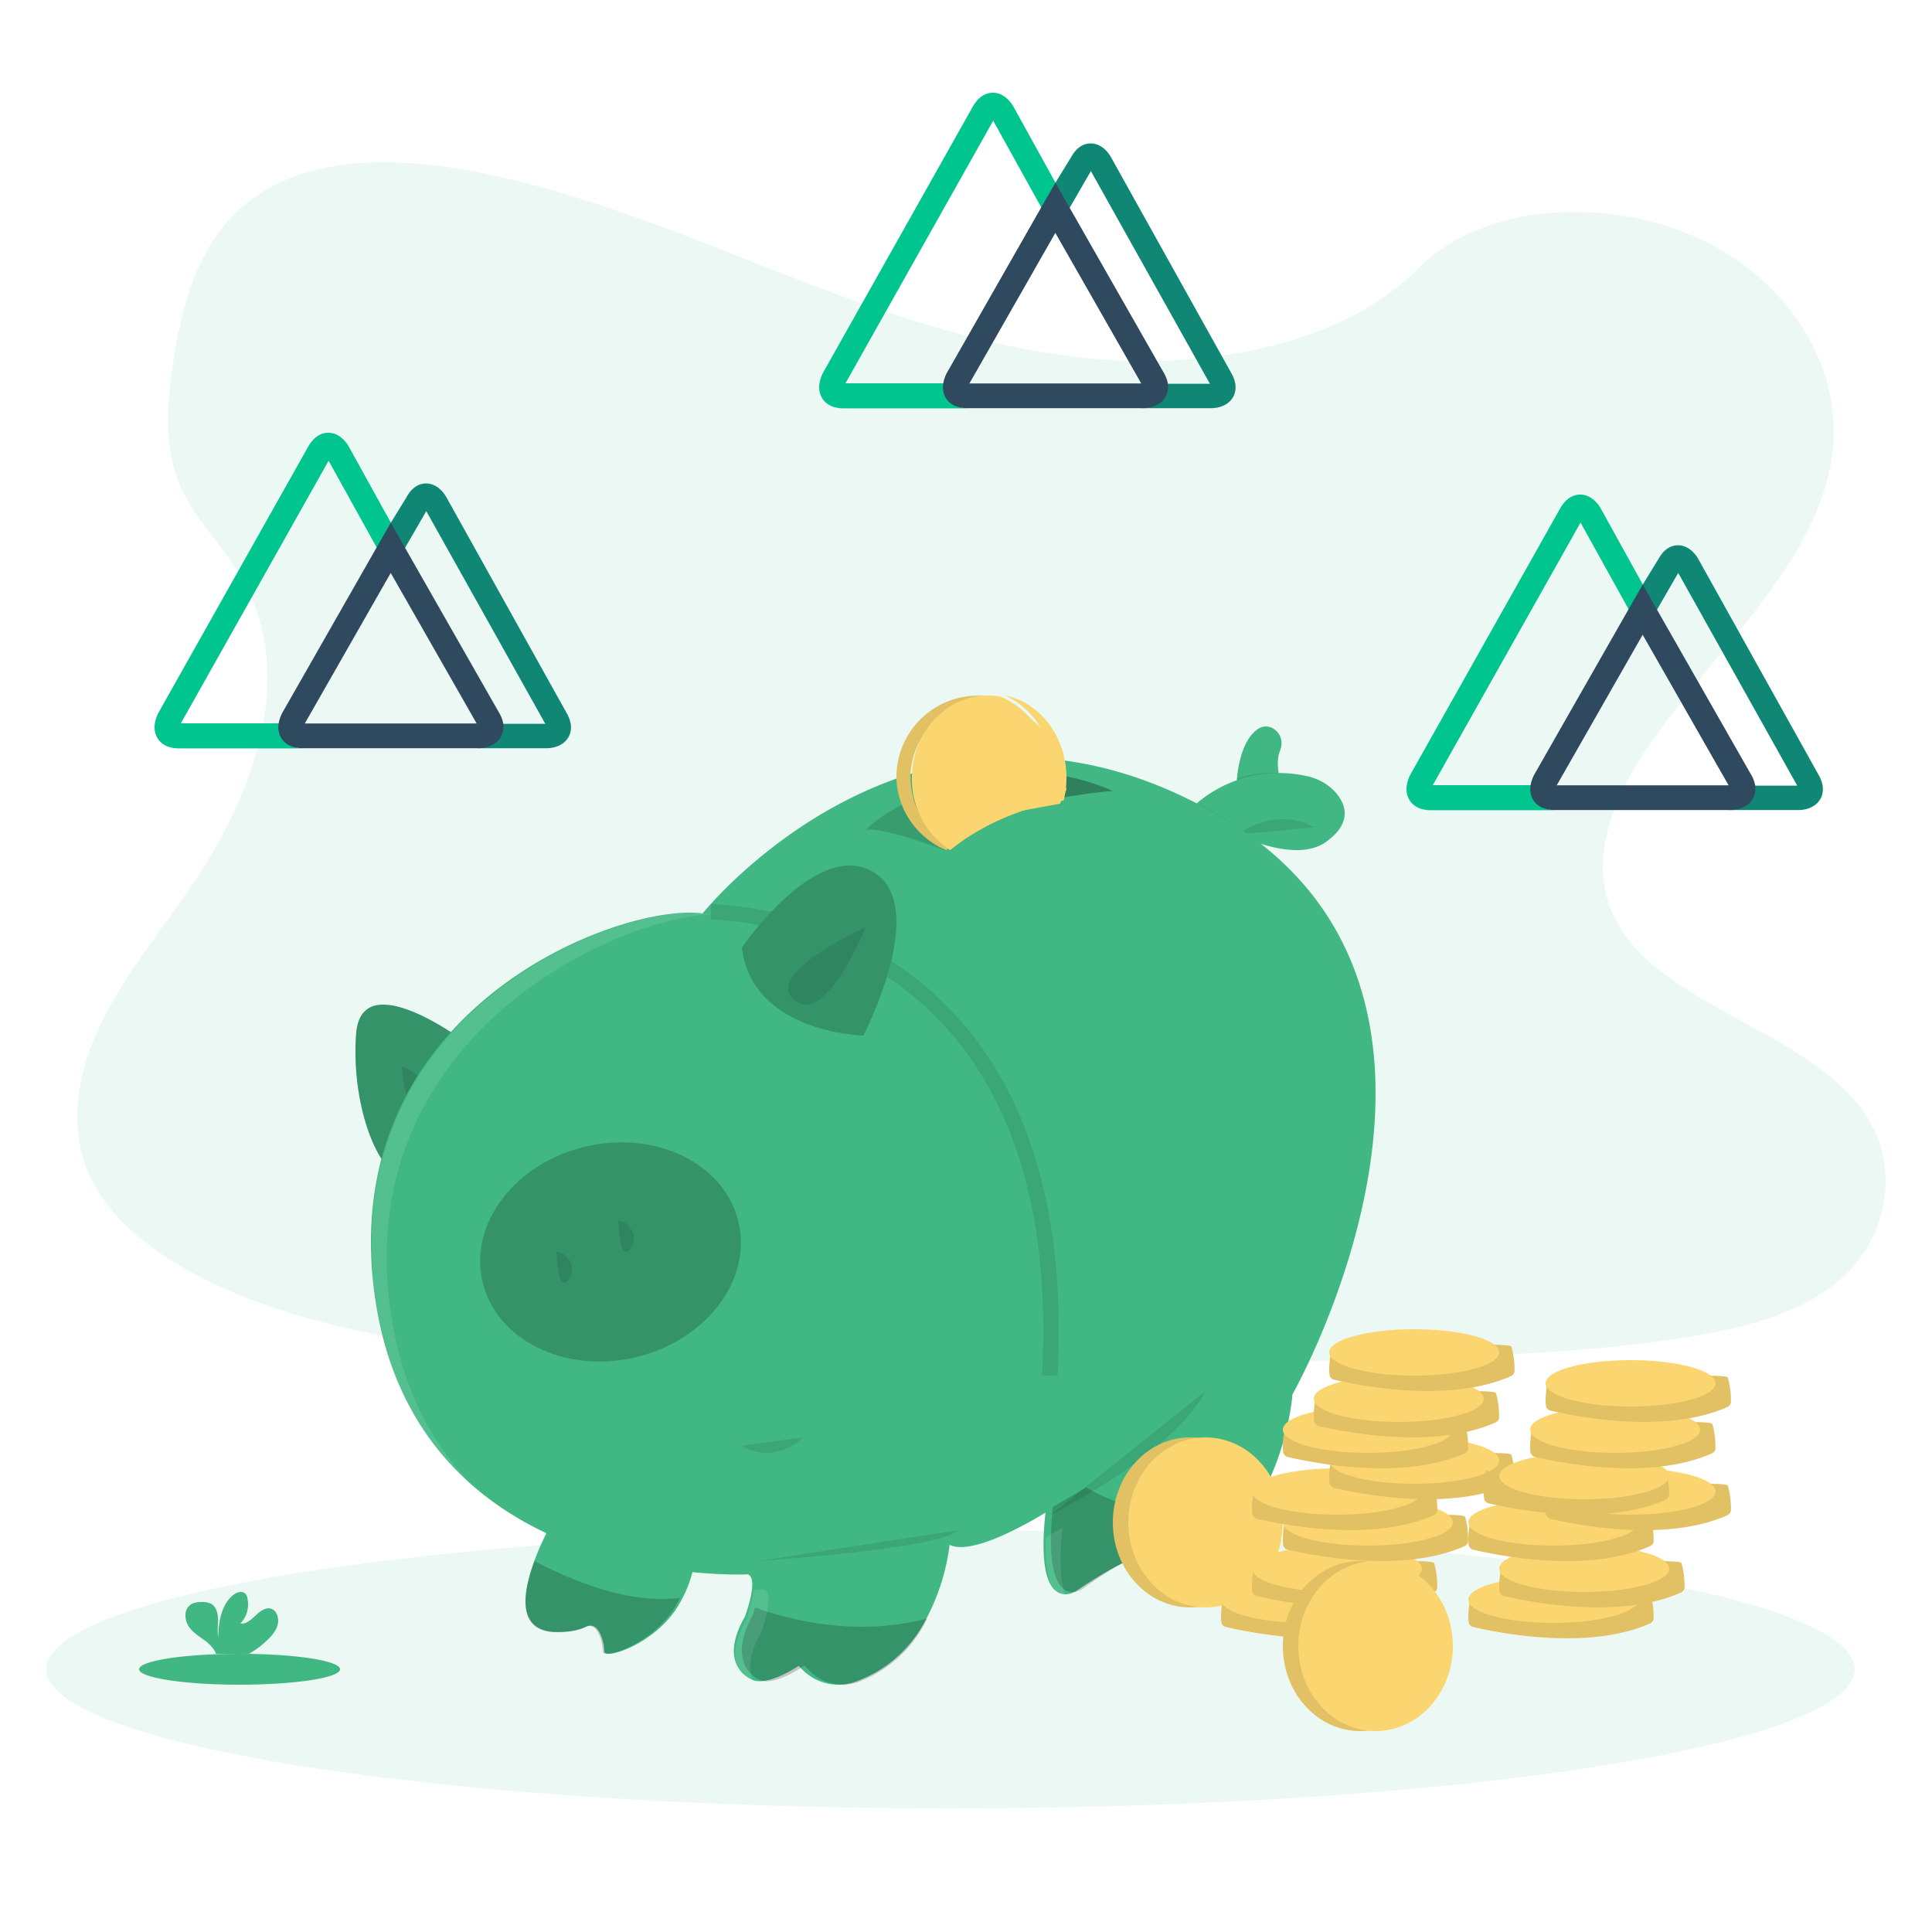 <svg width="125" height="125" viewBox="0 0 125 125" xmlns="http://www.w3.org/2000/svg">
  <g fill="none" fill-rule="evenodd">
    <path fill="#FFF" fill-rule="nonzero" d="M0 0h125v125H0z"/>
    <g transform="translate(3 10)">
      <ellipse fill="#41B883" fill-rule="nonzero" opacity=".1" cx="58.5" cy="98" rx="58.5" ry="9"/>
      <path d="M69.98 13.35c-7.5-.26-14.64-2.67-21.46-5.3-6.82-2.65-13.58-5.57-20.9-6.96C22.9.19 17.52.06 13.73 2.58 10.08 4.99 8.9 9.17 8.27 13.04c-.48 2.92-.76 6 .54 8.72.9 1.9 2.52 3.5 3.63 5.3 3.88 6.32 1.14 14.11-3.06 20.28C7.4 50.24 5.12 53 3.6 56.08c-1.52 3.08-2.23 6.6-.9 9.75 1.32 3.11 4.47 5.45 7.87 7.1 6.92 3.34 15.08 4.3 23.02 4.84 17.6 1.2 35.29.68 52.93.16 6.53-.2 13.09-.39 19.5-1.4 3.58-.55 7.26-1.44 9.85-3.58 3.28-2.72 4.1-7.32 1.9-10.72-3.7-5.72-13.91-7.14-16.5-13.27-1.42-3.37.04-7.13 2.1-10.26 4.44-6.72 11.87-12.6 12.26-20.28.27-5.28-3.3-10.56-8.83-13.05C101.02 2.76 93 3.08 88.72 7.4c-4.39 4.46-12.11 6.17-18.74 5.94z" fill="#41B883" fill-rule="nonzero" opacity=".1"/>
      <path d="M80 41h-3c0-.25.02-.5.04-.76.1-.9.39-2.35 1.28-3.03.84-.64 1.93.32 1.5 1.34v.02c-.16.37-.17.83-.12 1.25.06.4.16.8.3 1.18z" fill="#41B883" fill-rule="nonzero"/>
      <path d="M80 41h-3c0-.21.02-.42.04-.63.85-.3 1.76-.41 2.66-.36.06.34.16.67.3.99z" fill="#000" fill-rule="nonzero" opacity=".1"/>
      <path d="M82.87 44.42c-.9.68-2.17.69-3.46.4-2.65-.6-5.41-2.45-5.41-2.45a8.21 8.21 0 0 1 7.53-2.16c.82.17 1.54.6 2.03 1.24.55.74.84 1.83-.7 2.97z" fill="#41B883" fill-rule="nonzero"/>
      <path d="M82 43.53s-2.1-1.46-5 .47" fill="#000" fill-rule="nonzero" opacity=".1"/>
      <path d="M27 57.35s-6.62-4.97-6.96-.46c-.33 4.5 1.34 8.73 2.77 9.1 1.43.37 4.19-8.64 4.19-8.64z" fill="#41B883" fill-rule="nonzero"/>
      <path d="M27 57.35s-6.62-4.97-6.96-.46c-.33 4.5 1.34 8.73 2.77 9.1 1.43.37 4.19-8.64 4.19-8.64z" fill="#000" fill-rule="nonzero" opacity=".2"/>
      <path d="M23 59s.16 3.5 1.53 2.94c1.38-.56-.64-2.78-1.53-2.94z" fill="#000" fill-rule="nonzero" opacity=".1"/>
      <path d="M41.86 91.47a7.93 7.93 0 0 1-.92 2.32c-1.46 2.56-4.84 3.63-4.84 3.06 0-.56-.34-2.02-1.19-1.6-.85.43-2.14.33-2.14.33-2.34-.19-1.94-2.61-1.17-4.67A19.42 19.42 0 0 1 33 88l8.93 1.5s.2.75-.07 1.97z" fill="#41B883" fill-rule="nonzero"/>
      <path d="M79 45c-2.45-.6-5-2.46-5-2.46.17-.2.36-.37.56-.54.37.2.75.4 1.12.63 1.18.68 2.3 1.47 3.32 2.37zM42.85 91c-2.54-.2-6.23-.74-9.85-2.19.3-.49.54-.81.54-.81l9.38 1.3s.22.64-.07 1.7z" fill="#000" fill-rule="nonzero" opacity=".1"/>
      <path d="M80.62 80.22s-.17 2.91-1.82 6.21a15.77 15.77 0 0 1-5.67 6.34s-1.46 1.19-1.55-2.09c0 0-.64-.68-5.02 2.3 0 0-2.64 1.61-1.92-5.1v-.02l-.18.12h-.01c-.31.19-.98.58-1.76.97-1.45.73-3.32 1.46-4.25 1a13.9 13.9 0 0 1-1.55 4.86 8.22 8.22 0 0 1-4.64 4.03 3.27 3.27 0 0 1-3.32-.8l-.26-.26s-2 1.36-3.01.9c-1-.45-1.83-1.72-.46-4.09l.16-.48c.23-.73.55-2.05.03-2.25 0 0-21.27 1.1-24.1-17.74C18.46 55.3 37.17 48.37 42.46 49.1c0 0 14.06-17.65 33.5-6.28 19.44 11.37 4.66 37.4 4.66 37.4z" fill="#41B883" fill-rule="nonzero"/>
      <path d="M43 49s23.54-.1 21.92 30" stroke="#000" opacity=".1"/>
      <path d="M41 93.38c-.07.15-.16.3-.25.46-1.43 2.52-4.75 3.57-4.75 3.01 0-.55-.32-1.99-1.16-1.57-.83.41-2.1.32-2.1.32-2.3-.18-1.91-2.57-1.15-4.6 2.15 1.14 6.04 2.84 9.41 2.38zM57 94.71a8.1 8.1 0 0 1-4.5 4.13 3.05 3.05 0 0 1-3.2-.82l-.25-.27s-1.94 1.4-2.91.93c-.97-.46-1.77-1.76-.44-4.18l.15-.5c1.73.64 6.32 2.01 11.15.71z" fill="#000" fill-rule="nonzero" opacity=".2"/>
      <path d="M65 88c8.54-4.45 10-8 10-8" fill="#000" fill-rule="nonzero" opacity=".1"/>
      <path d="M79 86a16.14 16.14 0 0 1-5.56 6.6s-1.43 1.24-1.52-2.17c0 0-.62-.71-4.92 2.4 0 0-2.59 1.67-1.88-5.33l2.15-1.26C71.9 88.97 76.55 87.31 79 86z" fill="#000" fill-rule="nonzero" opacity=".2"/>
      <path d="M45 51.3s4.86-7.1 8.53-4.87c3.66 2.23-.67 10.57-.67 10.57s-7.2-.14-7.86-5.7z" fill="#41B883" fill-rule="nonzero"/>
      <path d="M45 51.3s4.86-7.1 8.53-4.87c3.66 2.23-.67 10.57-.67 10.57s-7.2-.14-7.86-5.7z" fill="#000" fill-rule="nonzero" opacity=".2"/>
      <path d="M53 50s-6.65 2.97-4.61 4.7C50.42 56.44 53 50 53 50z" fill="#000" fill-rule="nonzero" opacity=".1"/>
      <path d="M69 41.12a27.3 27.3 0 0 0-4.67.78l-.04.01c-2.16.56-4.62 1.51-6.31 3.09 0 0-3.92-1.55-4.98-1.3 0 0 3.18-3.6 11.74-3.7h.02s2.21.18 4.24 1.12z"/>
      <ellipse fill="#000" fill-rule="nonzero" opacity=".1" transform="rotate(-13 36.5 71)" cx="36.5" cy="71" rx="8.5" ry="7"/>
      <ellipse fill="#41B883" fill-rule="nonzero" transform="rotate(-13 36.5 71)" cx="36.5" cy="71" rx="8.5" ry="7"/>
      <ellipse fill="#000" fill-rule="nonzero" opacity=".2" transform="rotate(-13 36.5 71)" cx="36.5" cy="71" rx="8.5" ry="7"/>
      <path d="M33 71s.08 2.63.73 1.86c.65-.77.03-1.86-.73-1.86zM37 69s.08 2.63.73 1.86c.65-.77.03-1.87-.73-1.86zM45 83.53s1.8 1.35 4-.53" fill="#000" fill-rule="nonzero" opacity=".1"/>
      <path d="M53 43.7c1.08-.25 5.09 1.3 5.09 1.3 1.73-1.58 4.24-2.53 6.45-3.09L65 40c-8.75.1-12 3.7-12 3.7z" fill="#000" fill-rule="nonzero" opacity=".15"/>
      <path d="M64.46 40L64 42a29.7 29.7 0 0 1 5-.82c-2.17-1-4.54-1.18-4.54-1.18z" fill="#000" fill-rule="nonzero" opacity=".3"/>
      <path fill="#000" fill-rule="nonzero" opacity=".15" d="M64.48 40L64 42l.05-.01.45-1.99z"/>
      <g opacity=".1" transform="translate(21 49)" fill="#FFF" fill-rule="nonzero">
        <path d="M25.26 46.6s.08-.2.17-.5c.22-.73.54-2.05.02-2.25l-.69.01c-.05.49-.15.96-.3 1.42l-.16.49c-1.37 2.38-.55 3.65.46 4.1l.05.03c-.4-.7-.43-1.77.45-3.3zM1.3 26.04C-1.54 7.14 17.82-.54 23.12.2L21.56.11C16.26-.62-2.5 6.32.34 25.23c.9 5.94 3.61 9.9 6.92 12.55C4.39 35.15 2.1 31.4 1.3 26.04zM44.74 39.85v-.02l-.18.12h-.01l-.88.51c-.14 3.12.67 3.8 1.3 3.85-.31-.73-.48-2.06-.23-4.46zM51.7 42.67s-.17-.18-.9.04c.2 1.36.72 1.5 1.1 1.42-.13-.48-.2-.97-.2-1.46z"/>
      </g>
      <path d="M46 91s11.82-.76 13-2" fill="#000" fill-rule="nonzero" opacity=".1"/>
      <ellipse fill="#FBD56F" fill-rule="nonzero" cx="74" cy="88.5" rx="5" ry="5.5"/>
      <ellipse fill="#000" fill-rule="nonzero" opacity=".1" cx="74" cy="88.5" rx="5" ry="5.5"/>
      <ellipse fill="#FBD56F" fill-rule="nonzero" cx="75" cy="88.5" rx="5" ry="5.5"/>
      <path d="M76.74 93.42l-.55-.3s-.26 1.06-.17 1.81c.01.16.13.29.28.33 1.27.3 7.31 1.62 11.47-.23.12-.06.2-.17.22-.3a5.47 5.47 0 0 0-.2-1.6c-.15-.4-11.05.3-11.05.3z" fill="#FBD56F" fill-rule="nonzero"/>
      <path d="M76.74 93.42l-.55-.3s-.26 1.06-.17 1.81c.01.16.13.29.28.33 1.27.3 7.31 1.62 11.47-.23.12-.06.2-.17.22-.3a5.47 5.47 0 0 0-.2-1.6c-.15-.4-11.05.3-11.05.3z" fill="#000" fill-rule="nonzero" opacity=".1"/>
      <ellipse fill="#FBD56F" fill-rule="nonzero" cx="81.5" cy="93.5" rx="5.5" ry="1.5"/>
      <path d="M78.74 91.42l-.55-.3s-.26 1.06-.17 1.81c.01.16.13.29.28.33 1.27.3 7.31 1.62 11.47-.23.12-.06.2-.17.22-.3a5.51 5.51 0 0 0-.2-1.6c-.16-.4-11.05.3-11.05.3z" fill="#FBD56F" fill-rule="nonzero"/>
      <path d="M78.74 91.42l-.55-.3s-.26 1.06-.17 1.81c.01.16.13.29.28.33 1.27.3 7.31 1.62 11.47-.23.12-.06.2-.17.22-.3a5.51 5.51 0 0 0-.2-1.6c-.16-.4-11.05.3-11.05.3z" fill="#000" fill-rule="nonzero" opacity=".1"/>
      <ellipse fill="#FBD56F" fill-rule="nonzero" cx="83.5" cy="91.5" rx="5.5" ry="1.5"/>
      <path d="M80.74 88.42l-.55-.3s-.26 1.06-.17 1.81c.01.16.13.29.28.33 1.27.3 7.31 1.62 11.47-.23.12-.06.2-.17.22-.3a5.51 5.51 0 0 0-.2-1.6c-.15-.4-11.05.3-11.05.3z" fill="#FBD56F" fill-rule="nonzero"/>
      <path d="M80.74 88.42l-.55-.3s-.26 1.06-.17 1.81c.01.16.13.29.28.33 1.27.3 7.31 1.62 11.47-.23.12-.06.2-.17.22-.3a5.51 5.51 0 0 0-.2-1.6c-.15-.4-11.05.3-11.05.3z" fill="#000" fill-rule="nonzero" opacity=".1"/>
      <ellipse fill="#FBD56F" fill-rule="nonzero" cx="85.5" cy="88.5" rx="5.5" ry="1.5"/>
      <path d="M78.74 86.43l-.55-.3s-.26 1.05-.17 1.8c.01.16.13.29.28.33 1.27.3 7.31 1.62 11.47-.23.12-.06.2-.17.22-.3a5.53 5.53 0 0 0-.2-1.6c-.15-.4-11.05.3-11.05.3z" fill="#FBD56F" fill-rule="nonzero"/>
      <path d="M78.74 86.43l-.55-.3s-.26 1.05-.17 1.8c.01.16.13.29.28.33 1.27.3 7.31 1.62 11.47-.23.12-.06.2-.17.22-.3a5.53 5.53 0 0 0-.2-1.6c-.15-.4-11.05.3-11.05.3z" fill="#000" fill-rule="nonzero" opacity=".1"/>
      <ellipse fill="#FBD56F" fill-rule="nonzero" cx="83.5" cy="86.5" rx="5.5" ry="1.5"/>
      <path d="M83.74 84.43l-.55-.3s-.26 1.05-.17 1.8c.01.16.13.29.28.33 1.27.3 7.31 1.62 11.47-.23.12-.06.2-.17.22-.3a5.52 5.52 0 0 0-.2-1.6c-.15-.4-11.05.3-11.05.3z" fill="#FBD56F" fill-rule="nonzero"/>
      <path d="M83.74 84.43l-.55-.3s-.26 1.05-.17 1.8c.01.16.13.29.28.33 1.27.3 7.31 1.62 11.47-.23.12-.06.2-.17.22-.3a5.52 5.52 0 0 0-.2-1.6c-.15-.4-11.05.3-11.05.3z" fill="#000" fill-rule="nonzero" opacity=".1"/>
      <ellipse fill="#FBD56F" fill-rule="nonzero" cx="88.5" cy="84.5" rx="5.5" ry="1.5"/>
      <path d="M80.74 82.43l-.55-.3s-.26 1.05-.17 1.8c.01.16.13.29.28.33 1.27.3 7.31 1.62 11.47-.23.12-.06.2-.17.22-.3a5.52 5.52 0 0 0-.2-1.6c-.15-.4-11.05.3-11.05.3z" fill="#FBD56F" fill-rule="nonzero"/>
      <path d="M80.74 82.43l-.55-.3s-.26 1.05-.17 1.8c.01.16.13.29.28.33 1.27.3 7.31 1.62 11.47-.23.12-.06.2-.17.22-.3a5.52 5.52 0 0 0-.2-1.6c-.15-.4-11.05.3-11.05.3z" fill="#000" fill-rule="nonzero" opacity=".1"/>
      <ellipse fill="#FBD56F" fill-rule="nonzero" cx="85.5" cy="82.5" rx="5.5" ry="1.5"/>
      <path d="M82.74 80.43l-.55-.3s-.26 1.05-.17 1.8c.01.16.13.29.28.33 1.27.3 7.31 1.62 11.47-.23.12-.06.2-.17.22-.3a5.53 5.53 0 0 0-.2-1.6c-.15-.4-11.05.3-11.05.3z" fill="#FBD56F" fill-rule="nonzero"/>
      <path d="M82.74 80.43l-.55-.3s-.26 1.05-.17 1.8c.01.16.13.29.28.33 1.27.3 7.31 1.62 11.47-.23.12-.06.2-.17.22-.3a5.53 5.53 0 0 0-.2-1.6c-.15-.4-11.05.3-11.05.3z" fill="#000" fill-rule="nonzero" opacity=".1"/>
      <ellipse fill="#FBD56F" fill-rule="nonzero" cx="87.5" cy="80.5" rx="5.5" ry="1.5"/>
      <path d="M83.74 77.43l-.55-.3s-.26 1.05-.17 1.8c.01.16.13.29.28.33 1.27.3 7.31 1.62 11.47-.23.12-.06.2-.17.22-.3a5.53 5.53 0 0 0-.2-1.6c-.15-.4-11.05.3-11.05.3z" fill="#FBD56F" fill-rule="nonzero"/>
      <path d="M83.74 77.43l-.55-.3s-.26 1.05-.17 1.8c.01.16.13.29.28.33 1.27.3 7.31 1.62 11.47-.23.12-.06.2-.17.22-.3a5.53 5.53 0 0 0-.2-1.6c-.15-.4-11.05.3-11.05.3z" fill="#000" fill-rule="nonzero" opacity=".1"/>
      <ellipse fill="#FBD56F" fill-rule="nonzero" cx="88.5" cy="77.5" rx="5.5" ry="1.5"/>
      <path d="M92.74 93.43l-.55-.3s-.26 1.05-.17 1.8c.01.16.13.29.28.33 1.27.3 7.31 1.62 11.47-.23.12-.06.2-.17.22-.3a5.47 5.47 0 0 0-.2-1.6c-.15-.4-11.05.3-11.05.3z" fill="#FBD56F" fill-rule="nonzero"/>
      <path d="M92.74 93.43l-.55-.3s-.26 1.05-.17 1.8c.01.16.13.29.28.33 1.27.3 7.31 1.62 11.47-.23.12-.06.2-.17.22-.3a5.47 5.47 0 0 0-.2-1.6c-.15-.4-11.05.3-11.05.3z" fill="#000" fill-rule="nonzero" opacity=".1"/>
      <ellipse fill="#FBD56F" fill-rule="nonzero" cx="97.5" cy="93.5" rx="5.5" ry="1.5"/>
      <path d="M94.74 91.43l-.55-.3s-.26 1.05-.17 1.8c.01.16.13.29.28.33 1.27.3 7.31 1.62 11.47-.23.12-.06.2-.17.22-.3a5.52 5.52 0 0 0-.2-1.6c-.15-.4-11.05.3-11.05.3z" fill="#FBD56F" fill-rule="nonzero"/>
      <path d="M94.74 91.43l-.55-.3s-.26 1.05-.17 1.8c.01.16.13.29.28.33 1.27.3 7.31 1.62 11.47-.23.12-.06.2-.17.22-.3a5.52 5.52 0 0 0-.2-1.6c-.15-.4-11.05.3-11.05.3z" fill="#000" fill-rule="nonzero" opacity=".1"/>
      <ellipse fill="#FBD56F" fill-rule="nonzero" cx="99.5" cy="91.5" rx="5.5" ry="1.5"/>
      <path d="M92.74 88.42l-.55-.3s-.26 1.06-.17 1.81c.01.16.13.29.28.33 1.27.3 7.31 1.63 11.47-.23.12-.06.2-.17.22-.3a5.53 5.53 0 0 0-.2-1.61c-.15-.4-11.05.3-11.05.3z" fill="#FBD56F" fill-rule="nonzero"/>
      <path d="M92.74 88.42l-.55-.3s-.26 1.06-.17 1.81c.01.16.13.29.28.33 1.27.3 7.31 1.63 11.47-.23.12-.06.2-.17.22-.3a5.53 5.53 0 0 0-.2-1.61c-.15-.4-11.05.3-11.05.3z" fill="#000" fill-rule="nonzero" opacity=".1"/>
      <ellipse fill="#FBD56F" fill-rule="nonzero" cx="97.5" cy="88.5" rx="5.5" ry="1.5"/>
      <path d="M97.74 86.43l-.55-.3s-.26 1.05-.17 1.8c.01.16.13.29.28.33 1.27.3 7.31 1.63 11.47-.23.12-.06.2-.17.22-.3a5.55 5.55 0 0 0-.2-1.61c-.15-.39-11.05.3-11.05.3z" fill="#FBD56F" fill-rule="nonzero"/>
      <path d="M97.74 86.43l-.55-.3s-.26 1.05-.17 1.8c.01.16.13.29.28.33 1.27.3 7.31 1.63 11.47-.23.12-.06.2-.17.22-.3a5.55 5.55 0 0 0-.2-1.61c-.15-.39-11.05.3-11.05.3z" fill="#000" fill-rule="nonzero" opacity=".1"/>
      <ellipse fill="#FBD56F" fill-rule="nonzero" cx="102.5" cy="86.5" rx="5.5" ry="1.5"/>
      <path d="M93.74 85.42l-.55-.3s-.26 1.06-.17 1.81c.01.16.13.29.28.33 1.27.3 7.31 1.62 11.47-.23.12-.06.2-.17.22-.3a5.52 5.52 0 0 0-.2-1.6c-.15-.4-11.05.3-11.05.3z" fill="#FBD56F" fill-rule="nonzero"/>
      <path d="M93.74 85.42l-.55-.3s-.26 1.06-.17 1.81c.01.16.13.29.28.33 1.27.3 7.31 1.62 11.47-.23.12-.06.2-.17.22-.3a5.52 5.52 0 0 0-.2-1.6c-.15-.4-11.05.3-11.05.3z" fill="#000" fill-rule="nonzero" opacity=".1"/>
      <ellipse fill="#FBD56F" fill-rule="nonzero" cx="99.5" cy="85.5" rx="5.5" ry="1.5"/>
      <path d="M96.74 82.42l-.55-.3s-.26 1.06-.17 1.81c.01.16.13.29.28.33 1.27.3 7.31 1.62 11.47-.23.12-.06.2-.17.22-.3a5.51 5.51 0 0 0-.2-1.6c-.15-.4-11.05.3-11.05.3z" fill="#FBD56F" fill-rule="nonzero"/>
      <path d="M96.74 82.42l-.55-.3s-.26 1.06-.17 1.81c.01.16.13.29.28.33 1.27.3 7.31 1.62 11.47-.23.12-.06.2-.17.22-.3a5.51 5.51 0 0 0-.2-1.6c-.15-.4-11.05.3-11.05.3z" fill="#000" fill-rule="nonzero" opacity=".1"/>
      <ellipse fill="#FBD56F" fill-rule="nonzero" cx="101.5" cy="82.5" rx="5.5" ry="1.5"/>
      <path d="M97.74 79.42l-.55-.3s-.26 1.06-.17 1.81c.01.16.13.29.28.33 1.27.3 7.31 1.62 11.47-.23.12-.06.2-.17.22-.3a5.51 5.51 0 0 0-.2-1.6c-.15-.4-11.05.3-11.05.3z" fill="#FBD56F" fill-rule="nonzero"/>
      <path d="M97.74 79.42l-.55-.3s-.26 1.06-.17 1.81c.01.16.13.29.28.33 1.27.3 7.31 1.62 11.47-.23.12-.06.2-.17.22-.3a5.51 5.51 0 0 0-.2-1.6c-.15-.4-11.05.3-11.05.3z" fill="#000" fill-rule="nonzero" opacity=".1"/>
      <ellipse fill="#FBD56F" fill-rule="nonzero" cx="102.5" cy="79.5" rx="5.5" ry="1.5"/>
      <path d="M55.9 40.32A5.17 5.17 0 0 1 62 35.3a5.27 5.27 0 0 0-7 4.9c0 2.16 1.33 4.01 3.21 4.8l.34-.26a5.06 5.06 0 0 1-2.64-4.42z" fill="#FBD56F" fill-rule="nonzero"/>
      <path d="M55.9 40.32A5.17 5.17 0 0 1 62 35.3a5.27 5.27 0 0 0-7 4.9c0 2.16 1.33 4.01 3.21 4.8l.34-.26a5.06 5.06 0 0 1-2.64-4.42z" fill="#000" fill-rule="nonzero" opacity=".1"/>
      <path d="M65.18 40.22c0 .6-.09 1.2-.26 1.78l.9-.21c.12-.47.18-.96.18-1.45 0-2.7-1.73-4.92-4-5.34 1.85.77 3.18 2.81 3.18 5.22z" fill="#FBD56F" fill-rule="nonzero"/>
      <path d="M56 40.35A5.45 5.45 0 0 0 58.48 45c.93-.77 2.98-2.19 6.26-3.01.17-.57.26-1.16.26-1.76 0-2.38-1.37-4.4-3.28-5.16a4.62 4.62 0 0 0-.8-.07C58.2 35 56 37.4 56 40.35z" fill="#FBD56F" fill-rule="nonzero"/>
      <ellipse fill="#FBD56F" fill-rule="nonzero" cx="85" cy="96.5" rx="5" ry="5.5"/>
      <ellipse fill="#000" fill-rule="nonzero" opacity=".1" cx="85" cy="96.5" rx="5" ry="5.5"/>
      <ellipse fill="#FBD56F" fill-rule="nonzero" cx="86" cy="96.5" rx="5" ry="5.5"/>
      <ellipse fill="#41B883" fill-rule="nonzero" cx="12.5" cy="98" rx="6.5" ry="1"/>
      <path d="M14.42 95.99c.25-.26.49-.56.56-.94.07-.37-.07-.81-.39-.95-.36-.15-.74.13-1.03.4-.3.28-.63.6-1.01.54.4-.4.58-1 .47-1.58a.7.7 0 0 0-.12-.32c-.2-.24-.56-.14-.8.05-.76.59-.97 1.73-.98 2.75-.07-.37-.01-.75-.01-1.13 0-.38-.1-.8-.38-1-.18-.11-.38-.16-.59-.16-.34-.01-.72.03-.95.3-.3.34-.22.92.03 1.3.26.37.64.6 1 .87.27.18.52.44.7.74l.05.14h2.14c.48-.27.92-.61 1.31-1.01z" fill="#41B883" fill-rule="nonzero"/>
      <path d="M58 38.58L63.16 36l1.91 1.74.45 1.25.48 2.09-.42.92-3.3.6s-1.76-.1-2.03.03c-.28.14-1.39.37-1.39.37L58 40.88v-2.3z" fill="#FBD56F" fill-rule="nonzero"/>
    </g>
    <g transform="translate(10 28)">
      <path d="M8.28 19.72a1.45 1.45 0 0 1-.15-.92H1.7l9.56-16.99 4.02 7.25 1.27-.96L12.57.9C12.49.75 12.03 0 11.24 0c-.36 0-.88.16-1.3.9L.26 18.1c-.08.15-.48.93-.09 1.62.18.32.57.7 1.42.7h8.1c-.84 0-1.23-.38-1.4-.7z" fill="#00C58E"/>
      <path d="M26.66 18.13L18.88 4.17c-.08-.15-.53-.89-1.31-.89-.36 0-.86.15-1.27.89l-1.02 1.66v3.22l2.3-3.98 7.7 13.76h-2.93a1.36 1.36 0 0 1-.13.81l-.02.05c-.4.69-1.25.72-1.41.72h4.58c.17 0 1.02-.03 1.41-.72.17-.3.3-.83-.12-1.56z" fill="#108775"/>
      <path d="M22.4 19.69l.03-.06.06-.13c.08-.22.1-.46.07-.69a2.08 2.08 0 0 0-.27-.7L16.21 7.45l-.92-1.62h-.01l-.93 1.62-6.08 10.66c-.12.22-.2.46-.24.7a1.42 1.42 0 0 0 .15.92c.18.3.57.68 1.43.68h11.33c.18 0 1.06-.03 1.46-.72zM15.28 9.07l5.56 9.74H9.72l5.56-9.74z" fill="#2F495E" fill-rule="nonzero"/>
    </g>
    <g transform="translate(53 6)">
      <path d="M8.28 19.72a1.45 1.45 0 0 1-.15-.92H1.7l9.56-16.99 4.02 7.25 1.27-.96L12.57.9C12.49.75 12.03 0 11.24 0c-.36 0-.88.16-1.3.9L.26 18.1c-.08.15-.48.93-.09 1.62.18.32.57.7 1.42.7h8.1c-.84 0-1.23-.38-1.4-.7z" fill="#00C58E"/>
      <path d="M26.66 18.13L18.88 4.17c-.08-.15-.53-.89-1.31-.89-.36 0-.86.15-1.27.89l-1.02 1.66v3.22l2.3-3.98 7.7 13.76h-2.93a1.36 1.36 0 0 1-.13.81l-.02.05c-.4.69-1.25.72-1.41.72h4.58c.17 0 1.02-.03 1.41-.72.17-.3.3-.83-.12-1.56z" fill="#108775"/>
      <path d="M22.4 19.69l.03-.06.06-.13c.08-.22.1-.46.07-.69a2.08 2.08 0 0 0-.27-.7L16.21 7.45l-.92-1.62h-.01l-.93 1.62-6.08 10.66c-.12.22-.2.46-.24.7a1.42 1.42 0 0 0 .15.92c.18.3.57.68 1.43.68h11.33c.18 0 1.06-.03 1.46-.72zM15.28 9.07l5.56 9.74H9.72l5.56-9.74z" fill="#2F495E" fill-rule="nonzero"/>
    </g>
    <g transform="translate(91 32)">
      <path d="M8.28 19.72a1.45 1.45 0 0 1-.15-.92H1.7l9.56-16.99 4.02 7.25 1.27-.96L12.57.9C12.49.75 12.03 0 11.24 0c-.36 0-.88.16-1.3.9L.26 18.1c-.08.15-.48.93-.09 1.62.18.32.57.7 1.42.7h8.1c-.84 0-1.23-.38-1.4-.7z" fill="#00C58E"/>
      <path d="M26.66 18.13L18.88 4.17c-.08-.15-.53-.89-1.31-.89-.36 0-.86.15-1.27.89l-1.02 1.66v3.22l2.3-3.98 7.7 13.76h-2.93a1.36 1.36 0 0 1-.13.81l-.02.05c-.4.69-1.25.72-1.41.72h4.58c.17 0 1.02-.03 1.41-.72.17-.3.3-.83-.12-1.56z" fill="#108775"/>
      <path d="M22.4 19.69l.03-.06.06-.13c.08-.22.1-.46.07-.69a2.08 2.08 0 0 0-.27-.7L16.21 7.45l-.92-1.62h-.01l-.93 1.62-6.08 10.66c-.12.22-.2.46-.24.7a1.42 1.42 0 0 0 .15.92c.18.3.57.68 1.43.68h11.33c.18 0 1.06-.03 1.46-.72zM15.28 9.07l5.56 9.74H9.72l5.56-9.74z" fill="#2F495E" fill-rule="nonzero"/>
    </g>
  </g>
</svg>
